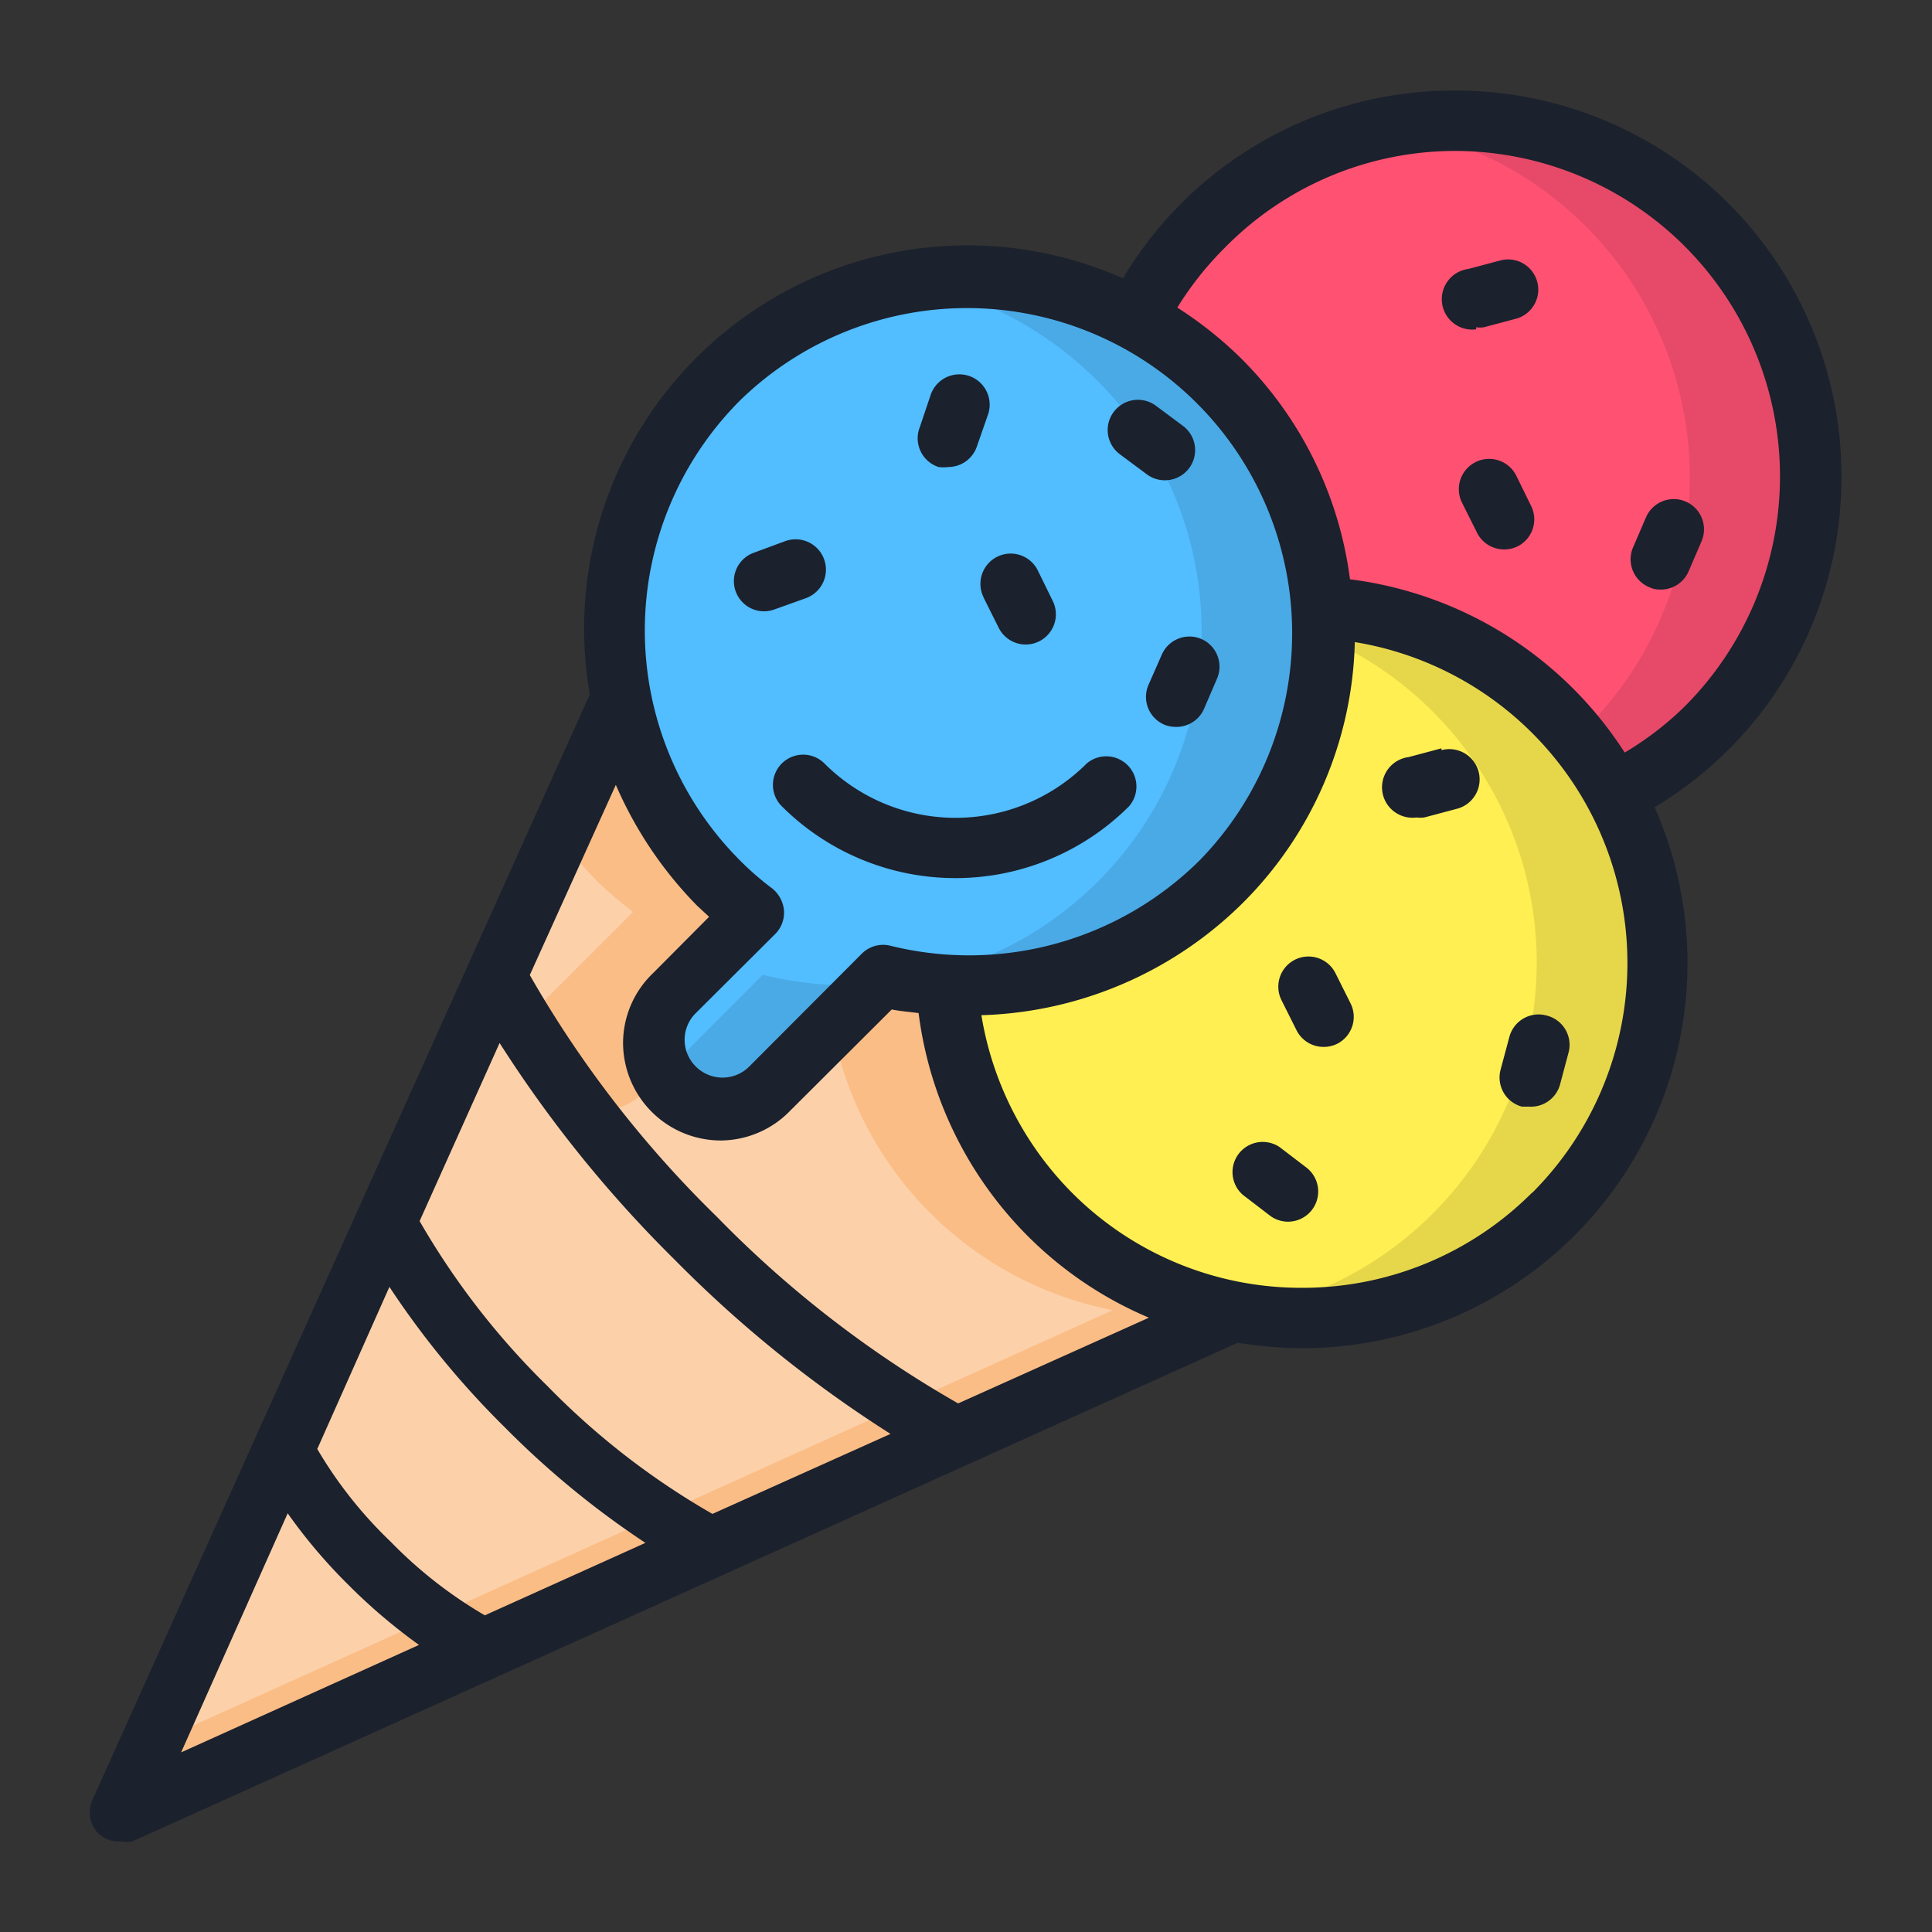 <?xml version="1.0" ?><svg viewBox="0 0 64 64" xmlns="http://www.w3.org/2000/svg"><rect x="0" y="0" width="64" height="64" fill="#333333" stroke="none"/><defs><style>.cls-1{fill:#fcd1aa;}.cls-2{fill:#ff5272;}.cls-3{fill:#fbbd86;}.cls-4{fill:#e64a68;}.cls-5{fill:#ffef52;}.cls-6{fill:#e6d74a;}.cls-7{fill:#52bdff;}.cls-8{fill:#4aaae6;}.cls-9{fill:#1b212d;}</style></defs><g data-name="Ice Cream" id="Ice_Cream-3"><path class="cls-1" d="M20.57,23.14,4,60l36.9-16.6Z" id="rect6950-6"/><path class="cls-2" d="M37.69,10.51A11.77,11.77,0,1,1,56.52,24.14a11.64,11.64,0,0,1-3,2.18l-11.1,4-9.85-8.41Z" id="circle6973-8"/><path class="cls-3" d="M20.57,23.14l-2.05,4.55a12.13,12.13,0,0,0,1.28,1.52,12.57,12.57,0,0,0,1.17,1l-2.63,2.63A2.25,2.25,0,1,0,21.52,36l3.74-3.74c.19.05.39.07.58.11l1.75,1.75a11.73,11.73,0,0,0,9.27,9.28L5,57.79,4,60l36.9-16.6c-2.38-10.34-9.62-16.72-20.3-20.3Z" id="path9184"/><path class="cls-4" d="M48.25,4A11.86,11.86,0,0,0,46,4.19,11.76,11.76,0,0,1,49.5,26.32l-8.18,3,1.13,1,11.1-4a11.75,11.75,0,0,0,3-18.83A11.74,11.74,0,0,0,48.25,4Z" id="path9169"/><path class="cls-5" d="M31.38,32.63a11.77,11.77,0,1,0,20-9.17h0a11.81,11.81,0,0,0-7.48-3.32Z" id="path6953-3"/><path class="cls-6" d="M43.87,20.14l-.7.7a11.81,11.81,0,0,1,4.18,2.62l.1.1a11.76,11.76,0,0,1-6.33,19.92,11.77,11.77,0,1,0,2.75-23.34Z" id="path9171"/><path class="cls-7" d="M23.8,12.56a11.77,11.77,0,0,0,0,16.65,12.57,12.57,0,0,0,1.17,1l-2.63,2.63A2.25,2.25,0,1,0,25.52,36l3.74-3.74A11.75,11.75,0,1,0,23.8,12.56Z" id="circle6957-94"/><path class="cls-8" d="M32,9.13a11.81,11.81,0,0,0-2,.18,11.85,11.85,0,0,1,6.3,3.25,11.71,11.71,0,0,1-6.29,19.91A11.75,11.75,0,1,0,32,9.13ZM25.26,32.3,22,35.57a2.3,2.3,0,0,0,.35.47,2.25,2.25,0,0,0,3.18,0L29,32.6a11.6,11.6,0,0,1-3.7-.3Z" id="path9173"/><path class="cls-9" d="M4,61A1,1,0,0,0,4.38,61L41,44.48a13.48,13.48,0,0,0,2.12.18h0A12.76,12.76,0,0,0,54.81,26.74,12.73,12.73,0,0,0,61,15.81,12.77,12.77,0,0,0,48.2,3h0a12.75,12.75,0,0,0-11,6.22A12.7,12.7,0,0,0,19.35,20.88,12.38,12.38,0,0,0,19.54,23L3.06,59.63a1,1,0,0,0,.21,1.12A1,1,0,0,0,4,61ZM50.75,39.51a10.73,10.73,0,0,1-7.62,3.15h0a10.71,10.71,0,0,1-7.62-3.15,10.82,10.82,0,0,1-3-5.88,12.83,12.83,0,0,0,8.66-3.72,12.63,12.63,0,0,0,3.71-8.64,10.77,10.77,0,0,1,5.88,18.24ZM40.58,8.2A10.7,10.7,0,0,1,48.2,5h0a10.78,10.78,0,0,1,7.62,18.39,10.4,10.4,0,0,1-2,1.54,12.7,12.7,0,0,0-9.1-5.74,12.59,12.59,0,0,0-3.68-7.39A12.92,12.92,0,0,0,39,10.19,10.75,10.75,0,0,1,40.58,8.2ZM24.51,13.27h0A10.77,10.77,0,0,1,39.74,28.5,10.84,10.84,0,0,1,29.5,31.33a1,1,0,0,0-.95.26l-3.73,3.74a1.25,1.25,0,0,1-1.77,0,1.24,1.24,0,0,1,0-1.77l2.63-2.62a1,1,0,0,0,.29-.78,1.06,1.06,0,0,0-.39-.73,9.51,9.51,0,0,1-1.07-.93A10.78,10.78,0,0,1,24.51,13.27ZM20.4,26a13.17,13.17,0,0,0,2.69,4l.4.37-1.85,1.86a3.21,3.21,0,0,0-1,2.3,3.24,3.24,0,0,0,3.25,3.25,3.23,3.23,0,0,0,2.3-1l3.35-3.34c.3.06.6.08.89.12a12.72,12.72,0,0,0,3.63,7.4,12.58,12.58,0,0,0,4,2.69l-6.32,2.84a36.25,36.25,0,0,1-8-6.19,36.45,36.45,0,0,1-6.19-8Zm-3.85,8.55a41.18,41.18,0,0,0,5.79,7.17,40.65,40.65,0,0,0,7.16,5.78l-5.9,2.65a25,25,0,0,1-5.46-4.23,25.37,25.37,0,0,1-4.24-5.47ZM12.9,42.63a28.85,28.85,0,0,0,3.83,4.66,29.25,29.25,0,0,0,4.65,3.82l-5.32,2.4a14.67,14.67,0,0,1-3.12-2.44A14.18,14.18,0,0,1,10.51,48Zm-3.37,7.5a17.61,17.61,0,0,0,2,2.36,18.54,18.54,0,0,0,2.35,2L6,58.05Z"/><path class="cls-9" d="M27.31,25.29a1,1,0,0,0-1.41,0,1,1,0,0,0,0,1.42,8.14,8.14,0,0,0,11.5,0A1,1,0,0,0,36,25.29,6.14,6.14,0,0,1,27.31,25.29Z"/><path class="cls-9" d="M31.09,15.47a1.26,1.26,0,0,0,.33,0,1,1,0,0,0,.94-.68l.37-1.06a1,1,0,0,0-1.9-.65l-.36,1.07A1,1,0,0,0,31.09,15.47Z"/><path class="cls-9" d="M48.9,10.84a.78.78,0,0,0,.26,0l1.09-.29a1,1,0,0,0-.52-1.93l-1.09.29a1,1,0,0,0,.26,2Z"/><path class="cls-9" d="M54.63,19.45a.84.84,0,0,0,.38.08,1,1,0,0,0,.93-.61l.43-1a1,1,0,0,0-1.85-.77l-.43,1A1,1,0,0,0,54.63,19.45Z"/><path class="cls-9" d="M47.75,24.79l-1.09.29a1,1,0,0,0,.26,2,1.15,1.15,0,0,0,.26,0l1.09-.29a1,1,0,0,0-.52-1.94Z"/><path class="cls-9" d="M51.23,33.64a1,1,0,0,0-1.23.71l-.29,1.08a1,1,0,0,0,.71,1.23l.26,0a1,1,0,0,0,1-.74l.29-1.09A1,1,0,0,0,51.23,33.64Z"/><path class="cls-9" d="M42.39,38a1,1,0,0,0-1.22,1.58l.9.69a1,1,0,0,0,.6.2,1,1,0,0,0,.61-1.79Z"/><path class="cls-9" d="M44.24,32.24a1,1,0,0,0-1.34-.45,1,1,0,0,0-.45,1.34l.5,1a1,1,0,0,0,.89.55,1,1,0,0,0,.45-.1,1,1,0,0,0,.45-1.34Z"/><path class="cls-9" d="M38,15.72a1,1,0,0,0,.6.19,1,1,0,0,0,.59-1.8l-.9-.67a1,1,0,1,0-1.19,1.61Z"/><path class="cls-9" d="M25.32,20.25a1,1,0,0,0,.33-.06l1.06-.38A1,1,0,1,0,26,17.93L25,18.3a1,1,0,0,0,.34,1.95Z"/><path class="cls-9" d="M32.58,19.79l.5,1a1,1,0,0,0,.9.56,1,1,0,0,0,.89-1.45l-.49-1a1,1,0,1,0-1.8.88Z"/><path class="cls-9" d="M38.48,21.7l-.44,1a1,1,0,0,0,.54,1.31,1.07,1.07,0,0,0,.39.07,1,1,0,0,0,.92-.61l.43-1a1,1,0,0,0-.54-1.31A1,1,0,0,0,38.48,21.7Z"/><path class="cls-9" d="M50.23,15.76a1,1,0,0,0-1.8.89l.5,1a1,1,0,0,0,.9.55,1,1,0,0,0,.44-.1,1,1,0,0,0,.45-1.34Z"/></g></svg>